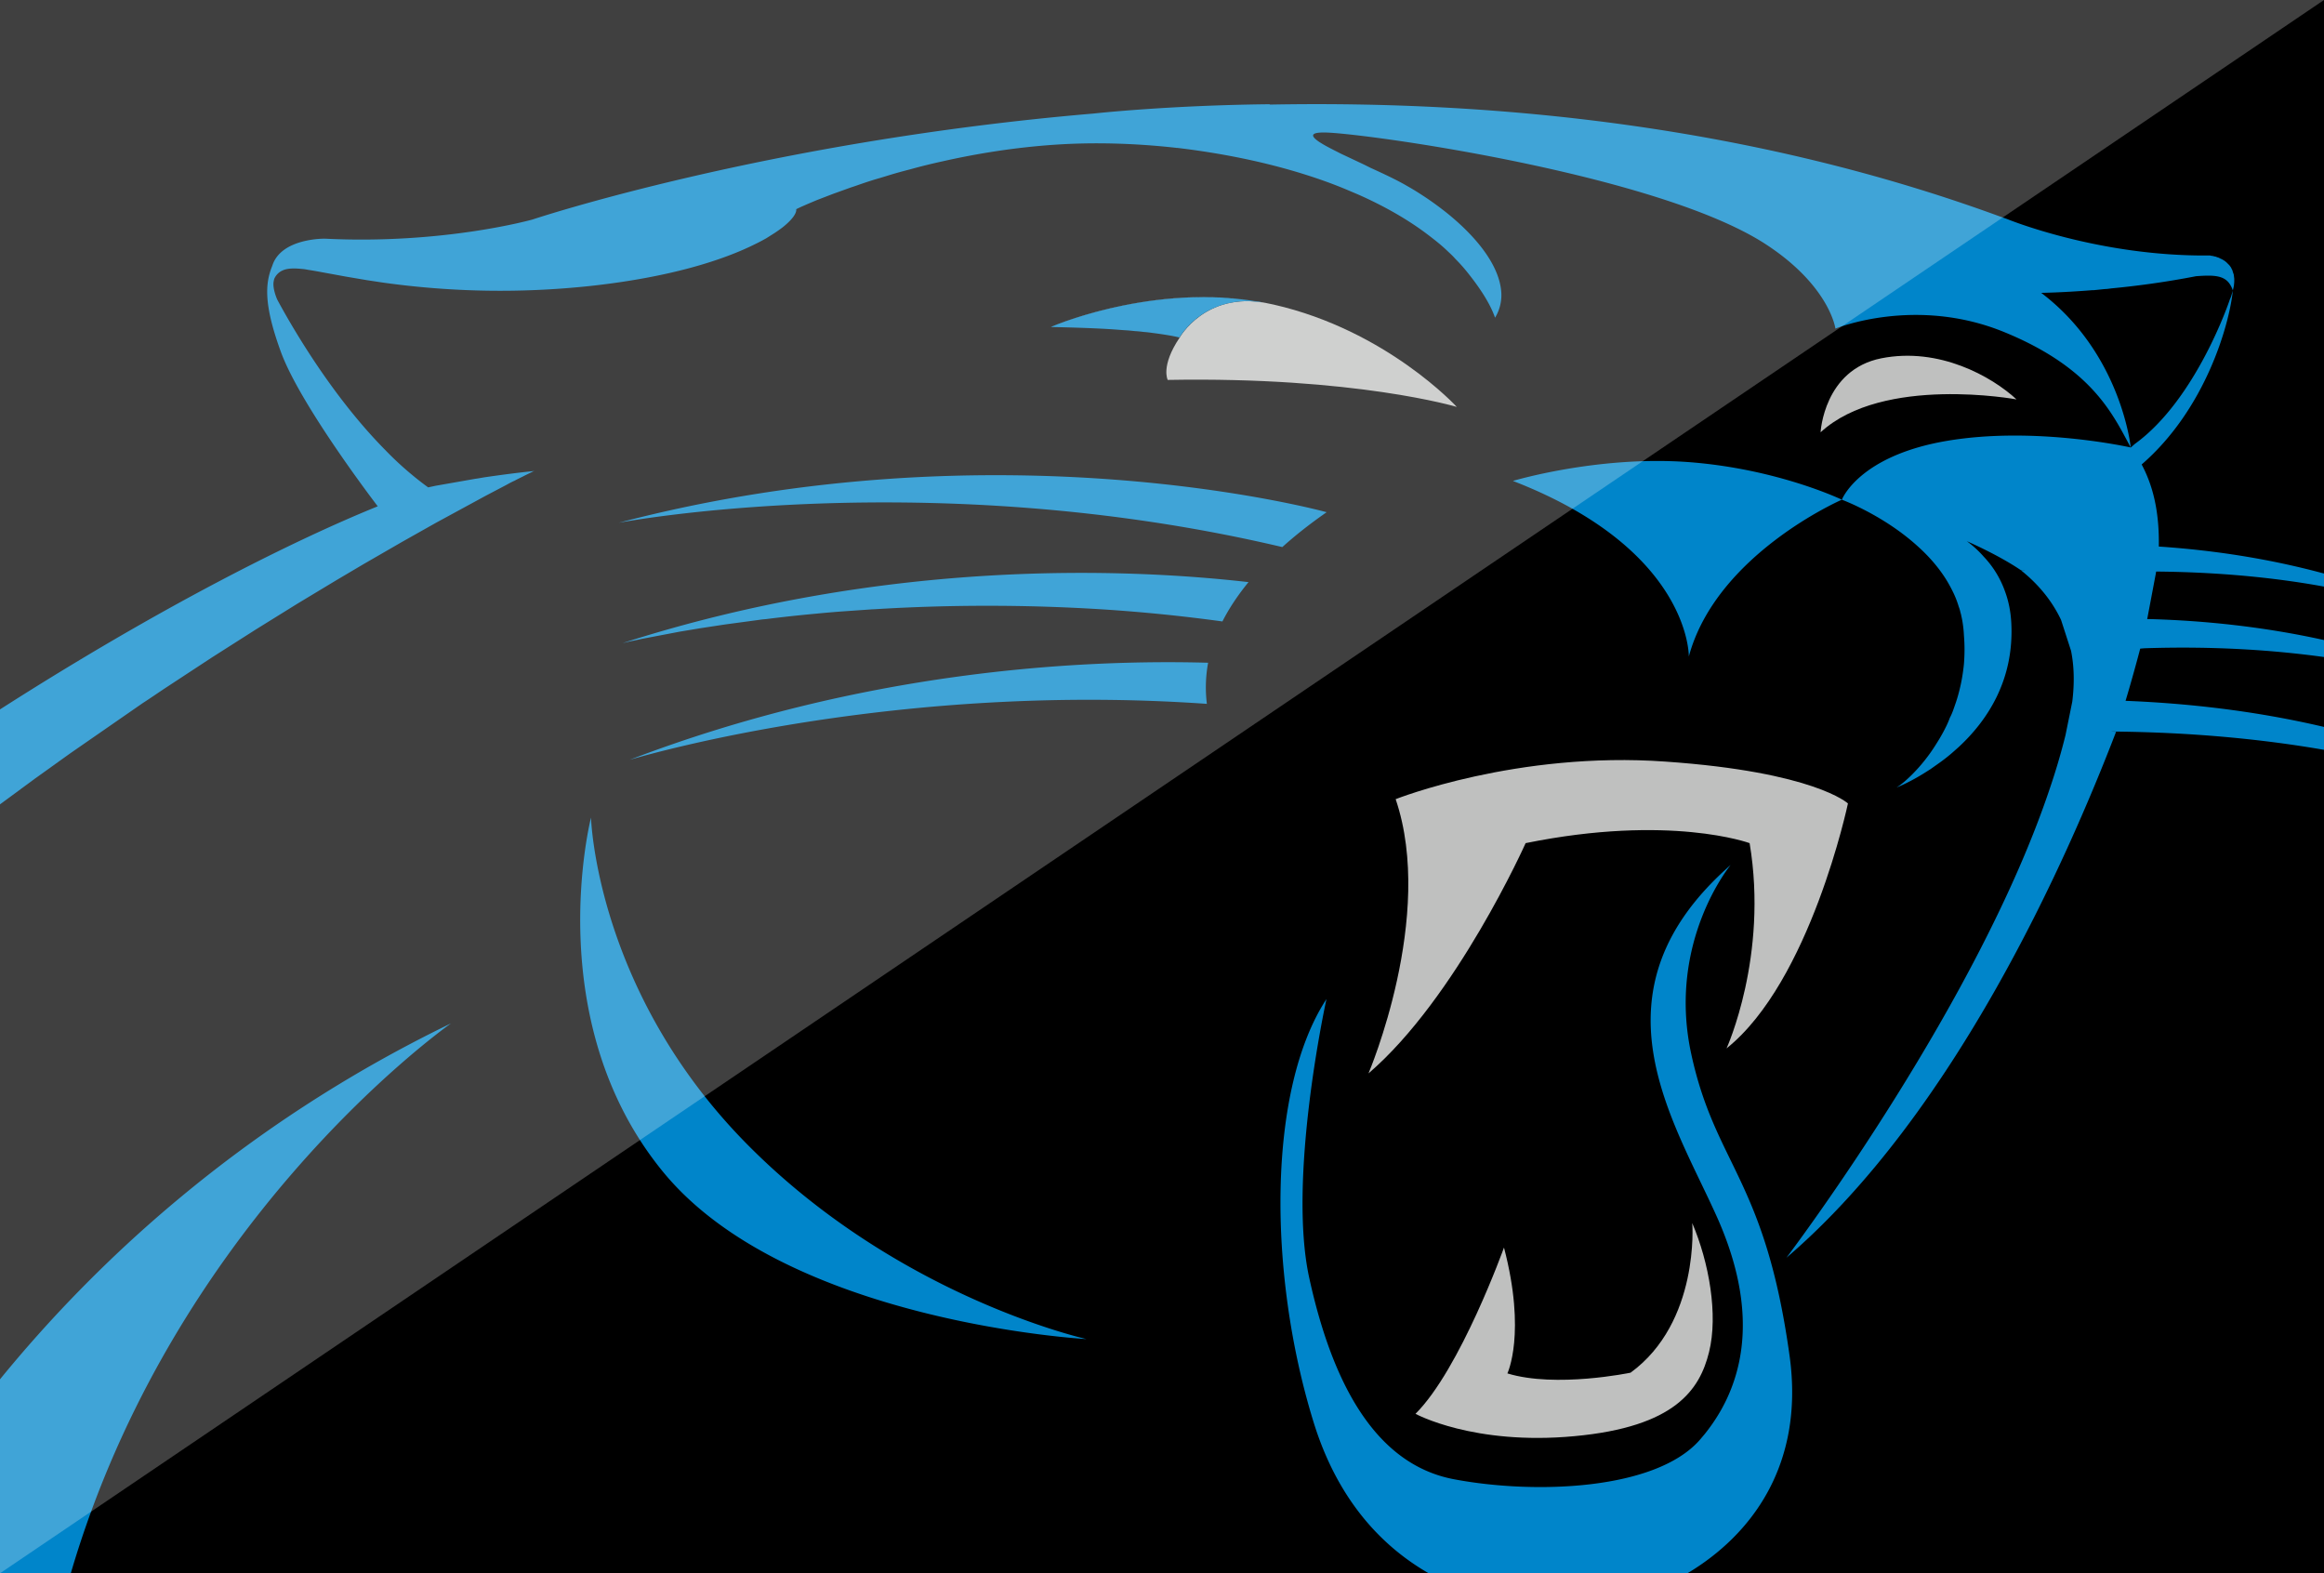 <svg xmlns="http://www.w3.org/2000/svg" viewBox="0 0 130 88"  xmlns:v="https://vecta.io/nano"><path d="M0 0h130v88H0z"/><path d="M-39.93 88.27h.01l.95-1.75-.96 1.75zm158.41-53.63h1.63v-.01l-1.63.01zm-3.19.03c-.57-1.2-1.4-2.1-2.24-2.77-.13-.09-1.12-.78-3.03-1.63a5.85 5.85 0 0 1 .94.86 5.48 5.48 0 0 1 1.2 1.96c.2.54.32 1.14.35 1.8.15 3.17-1.35 5.42-2.95 6.9l-.26.23-.9.71-.41.29-.38.24c-.5.31-.92.52-1.2.65-.05.02-.1.05-.14.06l-.11.05c-.02 0-.03.01-.04.01.26-.17.54-.41.84-.71.46-.46.94-1.04 1.37-1.74l.37-.63c.14-.26.27-.52.37-.8.09-.17.16-.34.22-.52l.25-.77c.11-.4.19-.81.26-1.24l.07-.65a9.5 9.5 0 0 0-.01-1.41l-.09-.78-.06-.34c-.01-.07-.03-.13-.05-.2a1.71 1.71 0 0 0-.09-.3 5.24 5.24 0 0 0-.3-.78l-.39-.72c-.44-.71-1-1.34-1.59-1.87-1.94-1.77-4.26-2.62-4.26-2.62s-7.02 3.05-8.56 8.77c0-.27-.11-6.05-9.84-9.82 0 0 4.69-1.41 9.73-1.06 5.04.36 8.67 2.11 8.67 2.11s.93-2.45 5.87-3.29c4.95-.84 10.29.37 10.29.37-.98-1.8-2.12-4.43-7.09-6.46s-9.43-.19-9.43-.19-.32-2.4-3.93-4.74c-5.87-3.79-21.4-6.05-24.39-6.22-.93-.05-1.06.11-.74.38.07.06.18.14.3.21.24.15.57.32.95.51.13.07.26.13.39.19l1.06.5.36.18c.75.34 1.49.69 2.02 1a14.49 14.49 0 0 1 .9.55c.45.29.9.62 1.33.96 1.58 1.27 2.89 2.83 3.05 4.34a2.42 2.42 0 0 1-.34 1.53c-.21-.61-.65-1.4-1.43-2.39-.24-.31-.5-.61-.79-.9-.13-.15-.28-.29-.43-.43-.3-.29-.62-.55-.96-.81-1.17-.91-2.55-1.7-4.07-2.37l-.66-.28c-.72-.3-1.47-.57-2.23-.81-2.3-.74-4.77-1.24-7.22-1.51-.01.01-.02.01-.03 0-2.32-.26-4.62-.32-6.74-.18-2.28.15-4.42.5-6.33.93-.64.14-1.25.29-1.82.45-.39.1-.76.2-1.12.31l-.59.18c-.39.11-.75.23-1.1.35l-.5.17a18.5 18.5 0 0 0-1 .36l-.91.35-.66.28c-.11.05-.21.09-.29.13-.11.05-.17.08-.2.09l-.01.01c.03.22-.22.59-.78 1.03a9.16 9.16 0 0 1-.41.29c-.15.1-.31.2-.49.31-.18.1-.38.21-.59.31-1.79.9-4.75 1.86-9.2 2.35-4.17.45-7.71.28-10.44-.03l-1.45-.19c-.23-.03-.45-.07-.66-.1l-1.18-.2-1.42-.26-.7-.12-.16-.03c-.44-.05-.83-.07-1.13.02-.06.02-.11.04-.15.06a.9.9 0 0 0-.44.46l-.02.08-.02.11c-.04.37.16.86.21.97.01.01.01.02.01.02.67 1.24 2.92 5.24 6.01 8.37.5.51 1.03 1 1.58 1.46.28.22.56.44.84.64l.42-.08a66.89 66.89 0 0 1 2.22-.39c.16-.02.32-.05.49-.08.84-.13 1.79-.26 2.8-.37 0 0-.01.01-.03.01l-.01.01c-.07.03-.24.11-.49.25-.09.05-.2.1-.32.16-.08.04-.16.08-.25.13-.14.06-.29.14-.45.23l-1.18.62-2.76 1.5-1.9 1.07-2.13 1.23-1.54.91-2.19 1.32-2.32 1.44-2.45 1.56-2.56 1.68-1.32.88-4.07 2.82-1.94 1.39L0 44.98v32.17c5.16-6.32 13.27-14.12 25.23-19.91C24.31 57.9 9.67 68.57 3.96 88h75.96c-2.7-1.55-5.12-4.18-6.44-8.45-2.58-8.34-2.58-18.63.72-23.67-.1.46-2.16 10.06-.97 15.57 1.23 5.64 3.56 10.43 8.1 11.29 4.55.86 11.3.61 13.76-2.21.09-.11.18-.21.27-.32.61-.76 1.12-1.61 1.48-2.54.98-2.51.95-5.66-.77-9.54-2.46-5.52-7.37-12.64.74-19.75 0 0-3.56 4.29-2.21 10.55s4.14 7 5.51 16.94c.83 6.08-2.15 10-5.72 12.13h3.37c1.59-2.95 2.1-6.1 2.42-8.68.66-5.32-.25-8.78-.29-8.93l.04-.04c.67-.89 10.77-14.39 14.74-26.27a36.28 36.28 0 0 0 .87-2.96l.38-1.88c.13-1.06.1-2-.07-2.84l-.56-1.73zm-13.45-10.52c.01-.07.02-.21.05-.39.01-.08.03-.17.05-.26a6.22 6.22 0 0 1 .12-.45 5.16 5.16 0 0 1 .5-1.12 1.81 1.81 0 0 1 .19-.29c.23-.33.52-.64.88-.9.06-.04.12-.09.19-.13.06-.05.13-.09.2-.12.07-.04.14-.08.21-.11.03-.02.06-.03.09-.04.08-.04.16-.08.25-.11.05-.02.1-.03.15-.05.02-.01.04-.02.06-.02.14-.05.29-.08.46-.12.23-.05.46-.08.69-.1a1.1 1.1 0 0 1 .18-.02c.08-.01.15-.01.23-.01.12-.01.25-.01.38-.01.16 0 .32.01.47.02a2.04 2.04 0 0 1 .34.03 6.57 6.57 0 0 1 .64.09c.19.03.37.07.56.13a7.87 7.87 0 0 1 1.57.55c.13.05.26.12.38.18a6.13 6.13 0 0 1 .72.4c.19.12.38.24.55.37.18.12.34.25.49.37.13.1.25.21.36.31 0 0-.43-.08-1.14-.16-.13-.01-.26-.02-.41-.04h-.04a12.19 12.19 0 0 0-.92-.06c-.03-.01-.07-.01-.11 0a5.91 5.91 0 0 0-.43-.02 17.32 17.32 0 0 0-2.65.1c-.23.02-.47.05-.7.09-1.52.23-3.04.72-4.2 1.62-.13.1-.25.2-.36.3l-.01.01c0 0 0-.01.01-.04zM37.06 65.51c-6.9-8.47-4-19.78-4-19.78s.26 9.7 8.73 18.27c8.48 8.58 18.99 10.9 18.99 10.9s-16.82-.92-23.72-9.39zm30.45-26.14c-17.11-1.2-30.85 2.71-32.29 3.13 12.99-4.97 25.14-5.63 32.36-5.43a7.57 7.57 0 0 0-.07 2.3zm.87-4.61h0a105.84 105.84 0 0 0-6.78-.68 103.22 103.22 0 0 0-12.57-.01c-.12.01-.24.01-.35.02l-1.58.11-1.5.13a80.81 80.81 0 0 0-2.76.3c-.12.01-.24.02-.36.04a61.34 61.34 0 0 0-1.93.26l-1.38.21c-.4.06-.78.13-1.14.19l-2.15.41c-.22.05-.41.09-.57.12l-.48.11c14.85-4.77 28.35-4.17 35.01-3.41-.63.77-1.11 1.51-1.46 2.2zm3.35-4.16c-19.8-4.67-37.12-1.36-37.12-1.36 21.44-5.62 39.6-.59 39.6-.59-.95.66-1.77 1.31-2.48 1.95zm3.35-8.95c-.1-.02-.2-.03-.3-.03l-.68-.07-.71-.06c-.59-.06-1.22-.1-1.87-.13l-.64-.03c-1.67-.09-3.53-.12-5.57-.09 0 0-.41-.76.67-2.36 0 0-.42-.12-1.53-.26-.14-.02-.29-.04-.45-.05-.16-.02-.33-.04-.52-.05-.18-.02-.38-.03-.58-.05-.21-.01-.43-.03-.67-.05-.93-.06-2.07-.1-3.45-.13.25-.11 4.46-1.87 9.41-1.65.11 0 .22.01.33.02.11 0 .23.01.34.03a6.71 6.71 0 0 1 .63.06c.22.02.44.05.66.09.06 0 .11.01.17.02.04 0 .08.01.12.02.03 0 .07.01.1.02.02.01.03.01.04.01h.01l.01.01.01-.01.01.01c.03-.01.03-.01.03 0h.02l.01.01h.01c.19.03.38.07.57.11 3.63.83 6.47 2.59 8.22 3.95.27.21.52.41.74.6.08.05.15.12.22.18a6.87 6.87 0 0 0 .33.29c.13.11.24.22.33.31l.11.11.1.1.06.06c.06.05.08.08.1.1-.07-.01-.39-.1-.94-.23-.14-.03-.3-.07-.47-.1-.88-.19-2.16-.42-3.83-.63l-1.15-.13zm19.59 46.77c.93 2.19 1.46 5.12.93 7.22-.52 2.08-1.88 4.18-7.53 4.7-5.64.52-8.89-1.26-8.89-1.26 2.52-2.51 4.96-9.3 4.96-9.3 1.25 4.81.19 7.04.19 7.04 2.71.83 6.88-.04 6.88-.04 3.87-2.82 3.46-8.36 3.46-8.36zm8.69-23.41c-.01.04-.02.1-.04.17 0 .04-.01.08-.03.12-.04.12-.07.28-.12.47-.02.13-.06.27-.1.42s-.09.3-.13.47c-.09.33-.2.7-.32 1.1s-.25.83-.41 1.28a20.66 20.66 0 0 1-.2.59c-.27.77-.58 1.58-.95 2.41a25.48 25.48 0 0 1-.54 1.19c-.11.23-.22.45-.35.68-.12.25-.25.48-.39.72-.15.28-.32.56-.49.83a20.7 20.7 0 0 1-.62.91 1.86 1.86 0 0 1-.21.28c-.14.19-.28.37-.43.54a9.8 9.8 0 0 1-1.44 1.44 4.16 4.16 0 0 1 .09-.23c.05-.12.12-.28.19-.49.04-.12.09-.25.14-.4.09-.26.18-.57.28-.91.12-.43.24-.92.36-1.46.03-.12.05-.23.07-.35.11-.55.21-1.15.28-1.79.01-.15.03-.3.04-.45.09-.83.12-1.71.09-2.64 0-.11 0-.23-.01-.34l-.04-.7c-.05-.56-.12-1.13-.21-1.71 0 0-4.45-1.64-12.53 0 0 0-3.87 8.66-8.79 12.88 0 0 3.75-8.79 1.52-15.34 0 0 6.8-2.7 15.12-2.11.48.03.94.07 1.38.11.22.02.44.04.64.07.21.02.42.04.62.07.46.05.88.11 1.27.17l.59.09c.38.06.73.12 1.05.19.17.03.33.07.48.1a12.32 12.32 0 0 1 .86.2l.51.14.46.14c.2.05.38.12.54.18l.18.06c.18.06.33.13.47.19l.18.08c.04.01.07.03.11.05.07.03.14.06.2.1.14.07.25.13.34.19a.99.99 0 0 1 .15.09.85.85 0 0 1 .13.1l.02.02v.03c0 .01 0 .03-.01.05zm19.48-29.56c-1.75.34-3.36.55-4.73.68l-.23.03-.16.01-.59.06h-.08c-1.76.14-2.87.15-2.87.15 4.49 3.4 5.01 8.65 5.01 8.65l.23-.2c3.45-2.5 5.3-8.04 5.3-8.04v-.01c.05-.1.08-.2.11-.29l.07-.23v-.02c-.29-.82-.86-.88-2.06-.79z"/><path d="M78.07 44.7c2.23 6.56-1.52 15.34-1.52 15.34 4.92-4.22 8.79-12.88 8.79-12.88 8.08-1.64 12.53 0 12.53 0 1.06 6.32-1.29 11.48-1.29 11.48 4.69-3.75 6.79-13.7 6.79-13.7s-1.87-1.76-10.19-2.34c-8.31-.6-15.11 2.1-15.11 2.1h0zm27.17-24.66c-3.22.64-3.4 4.14-3.4 4.14 3.5-3.22 10.96-1.84 10.96-1.84-1.38-1.28-4.33-2.94-7.56-2.3zM91.21 76.78s-4.17.87-6.89.04c0 0 1.07-2.23-.19-7.04 0 0-2.44 6.8-4.95 9.3 0 0 3.24 1.78 8.89 1.25 5.65-.52 7.01-2.61 7.53-4.7s0-5.02-.94-7.22c.01.01.42 5.55-3.45 8.37h0zM71.26 17.04c-6.15-1.4-12.18 1.12-12.47 1.25.29-.12 6.05-2.53 12.05-1.34-3.41-.65-4.85 1.93-4.85 1.93-1.08 1.6-.67 2.37-.67 2.37 10.5-.19 16.17 1.51 16.17 1.51s-3.92-4.28-10.23-5.72h0z" fill="#bfc0bf"/><g fill="#0085ca"><path d="M67.58 37.07c-7.22-.2-19.37.46-32.36 5.43 1.44-.42 15.18-4.33 32.29-3.13a7.57 7.57 0 0 1 .07-2.3zm3.01-20.16h-.01c-.01 0-.02 0-.04-.01-.03-.01-.07-.02-.1-.02-.04-.01-.08-.02-.12-.02-.06-.01-.11-.02-.17-.02-.22-.04-.44-.07-.66-.09a6.71 6.71 0 0 0-.63-.06c-.11-.02-.23-.03-.34-.03-.11-.01-.22-.02-.33-.02-4.95-.22-9.16 1.54-9.41 1.65 1.38.03 2.52.07 3.45.13l.67.05c.2.01.4.03.58.05.19.01.36.03.52.05.16.01.31.03.45.05 1.11.14 1.53.26 1.53.26s.44-.79 1.42-1.39a3.93 3.93 0 0 1 .65-.32c.12-.05.24-.1.37-.13.1-.03.2-.06.3-.08l.32-.06c.11-.02.23-.03.35-.04.37-.03.77-.01 1.21.06l-.01-.01zM34.83 35.97c.1-.02.26-.06.48-.11.16-.03.35-.07.57-.12l2.15-.41 1.14-.19 1.38-.21 1.93-.26c.12-.02.24-.03.36-.04a80.81 80.81 0 0 1 2.76-.3 64.64 64.64 0 0 1 1.5-.13l1.58-.11c.11-.01.23-.01.35-.02a103.22 103.22 0 0 1 12.57.01 93.17 93.17 0 0 1 6.78.68c.35-.69.83-1.43 1.46-2.2-6.66-.76-20.16-1.36-35.01 3.41zm-.22-6.73s17.32-3.31 37.12 1.36c.71-.64 1.53-1.29 2.48-1.95 0 0-18.16-5.03-39.6.59zM0 77.15V88h3.96c5.71-19.43 20.35-30.1 21.27-30.76C13.27 63.03 5.16 70.83 0 77.15zM41.79 64c-8.47-8.57-8.73-18.27-8.73-18.27s-2.9 11.31 4 19.78 23.72 9.39 23.72 9.39S50.27 72.58 41.79 64zm52.57-38.16c-5.04-.35-9.73 1.06-9.73 1.06 9.73 3.77 9.84 9.55 9.84 9.82 1.54-5.72 8.56-8.77 8.56-8.77s-3.63-1.75-8.67-2.11zm30.6-10.41l-.01-.08-.05-.14-.02-.08-.06-.12-.03-.06-.08-.11-.04-.04-.09-.09-.04-.04-.1-.08-.05-.03-.1-.06-.05-.02-.14-.07-.1-.03-.04-.02-.1-.02-.03-.01-.09-.02h-.02l-.07-.01-.01-.01h-.08c-6.2.06-11.29-2.04-11.29-2.04l-.42-.15C98.07 7.06 83.76 5.61 71.03 5.85l-.01-.02c-5.69.06-9.84.52-9.84.52-18.29 1.55-31.4 5.93-31.4 5.93s-4.97 1.4-11.6 1.07c0 0-2.46-.05-2.95 1.52-.41 1-.47 2.19.47 4.78 1.08 3 5.4 8.63 5.43 8.67C16.42 30.23 8.99 33.93 0 39.68v5.31l1.97-1.45 1.94-1.39 4.07-2.82c.45-.29.88-.59 1.32-.88l2.56-1.68 2.45-1.56 2.32-1.44 2.19-1.32 1.54-.91 2.13-1.23 1.9-1.07 2.76-1.5 1.18-.62c.16-.09.31-.17.45-.23.09-.05.17-.09.25-.13.12-.06.23-.11.32-.16l.53-.26h-.03l-.01.01c-.99.1-1.93.23-2.76.35-.17.03-.33.06-.49.08l-2.22.39-.42.09a15.85 15.85 0 0 1-.84-.65 18.09 18.09 0 0 1-1.58-1.46c-3.09-3.13-5.34-7.13-6.01-8.37 0 0 0-.01-.01-.02-.05-.11-.25-.6-.21-.97l.02-.11.02-.08a.9.9 0 0 1 .44-.46c.04-.02.09-.04.15-.06.3-.09.69-.07 1.13-.02l.16.03a21.2 21.2 0 0 1 .7.12l1.42.26 1.18.2.66.1c.45.07.94.13 1.45.19 2.73.31 6.27.48 10.44.03 4.45-.49 7.41-1.45 9.2-2.35.21-.1.41-.21.59-.31l.49-.31a9.16 9.16 0 0 0 .41-.29c.56-.44.81-.81.78-1.03a5.63 5.63 0 0 1 .21-.1c.08-.04.18-.08.29-.13.18-.08.4-.17.66-.28l.91-.35 1-.36c.16-.05.33-.11.5-.17.35-.12.71-.24 1.1-.35l.59-.18c.36-.11.73-.21 1.12-.31.57-.16 1.18-.31 1.82-.45 1.91-.43 4.05-.78 6.33-.93 2.12-.14 4.42-.08 6.74.18.01.01.02.01.03 0 2.45.29 4.92.78 7.22 1.51.76.24 1.51.51 2.23.81l.66.28c1.52.67 2.9 1.46 4.07 2.37.34.26.66.52.96.81.15.14.3.28.43.43.29.29.55.59.79.9.78.99 1.22 1.78 1.43 2.39a2.42 2.42 0 0 0 .34-1.53c-.16-1.51-1.47-3.07-3.05-4.34-.43-.34-.88-.67-1.33-.96a14.49 14.49 0 0 0-.9-.55c-.53-.31-1.27-.66-2.02-1l-.36-.18-1.06-.5c-.13-.06-.26-.12-.39-.19-.38-.19-.71-.36-.95-.51-.12-.07-.23-.15-.3-.21-.32-.27-.19-.43.74-.38 2.99.17 18.52 2.43 24.39 6.22 3.61 2.34 3.93 4.74 3.93 4.74s4.46-1.84 9.43.19 6.11 4.66 7.09 6.46c0 0-.52-5.25-5.01-8.65 0 0 1.11-.01 2.87-.15h.08l.59-.06.16-.01.23-.03c1.37-.13 2.98-.34 4.73-.68 1.2-.09 1.77-.03 2.06.79.02-.06.05-.22.06-.26l.01-.11c.01-.06.01-.12.01-.18v-.1l-.02-.16zM-39.93 88.27h.01l.95-1.75a59.44 59.44 0 0 0-.96 1.75zm140.04-12.4c-1.37-9.94-4.16-10.68-5.51-16.94s2.21-10.55 2.21-10.55c-8.11 7.11-3.2 14.23-.74 19.75 1.72 3.88 1.75 7.03.77 9.54-.36.93-.87 1.78-1.48 2.54l-.27.32c-2.46 2.82-9.21 3.07-13.76 2.21-4.54-.86-6.87-5.65-8.1-11.29-1.19-5.51.87-15.11.97-15.57-3.3 5.04-3.3 15.33-.72 23.67 1.32 4.27 3.74 6.9 6.44 8.45h14.47c3.57-2.13 6.55-6.05 5.72-12.13z"/><path d="M120.6 32.04l-.49 2.59h.23c3.03.09 6.32.43 9.66 1.17v.95c-2.76-.38-6.11-.62-10.04-.49l-.24.02c-.29 1.1-.58 2.12-.82 2.92 3.31.13 7.15.53 11.1 1.46v1.28c-3.23-.56-7.12-.97-11.63-1.02-.37-.01-.37 0 0 .01-2.75 7.16-9.03 21.37-18.44 29.42.67-.89 10.77-14.39 14.74-26.27a36.28 36.28 0 0 0 .87-2.96l.38-1.88c.13-1.06.1-2-.07-2.84l-.56-1.73c-.57-1.2-1.4-2.1-2.24-2.77.53-.01-.01-.01-.01-.01-.12-.08-1.11-.77-3.02-1.62a5.85 5.85 0 0 1 .94.86 5.48 5.48 0 0 1 1.2 1.96c.2.54.32 1.14.35 1.8.15 3.17-1.35 5.42-2.95 6.9l-.26.23c-.3.27-.6.5-.9.71l-.41.29-.38.24c-.5.31-.92.52-1.2.65-.05.02-.1.05-.14.06-.04.02-.08.04-.11.05-.02.01-.05.02-.06.03v-.01c.01 0 .01 0 .02-.01.26-.17.54-.41.84-.71.46-.46.94-1.04 1.37-1.74a9.49 9.49 0 0 0 .37-.63c.14-.26.27-.52.37-.8.09-.17.16-.34.22-.52.09-.25.18-.51.25-.77a9.72 9.72 0 0 0 .26-1.24c.03-.22.06-.43.07-.65a9.5 9.5 0 0 0-.01-1.41 6.7 6.7 0 0 0-.08-.77c-.02-.12-.04-.23-.07-.35-.01-.07-.03-.13-.05-.2a1.71 1.71 0 0 0-.09-.3 5.24 5.24 0 0 0-.3-.78 8.25 8.25 0 0 0-.39-.72c-.44-.71-1-1.34-1.59-1.87-1.94-1.77-4.26-2.62-4.26-2.62s.93-2.45 5.87-3.29c4.95-.84 10.29.37 10.29.37l.23-.2c3.45-2.5 5.3-8.04 5.3-8.04v-.01c.05-.11.09-.2.11-.29l.07-.23c-.19 1.87-1.51 6.61-5.1 9.72.69 1.29.99 2.78.96 4.59 2.99.2 6.1.66 9.24 1.51v.73c-2.4-.44-5.5-.8-9.26-.84h-.13l-.01.07z"/></g><path d="M0 88V0h130z" opacity=".25" fill="#fff"/></svg>